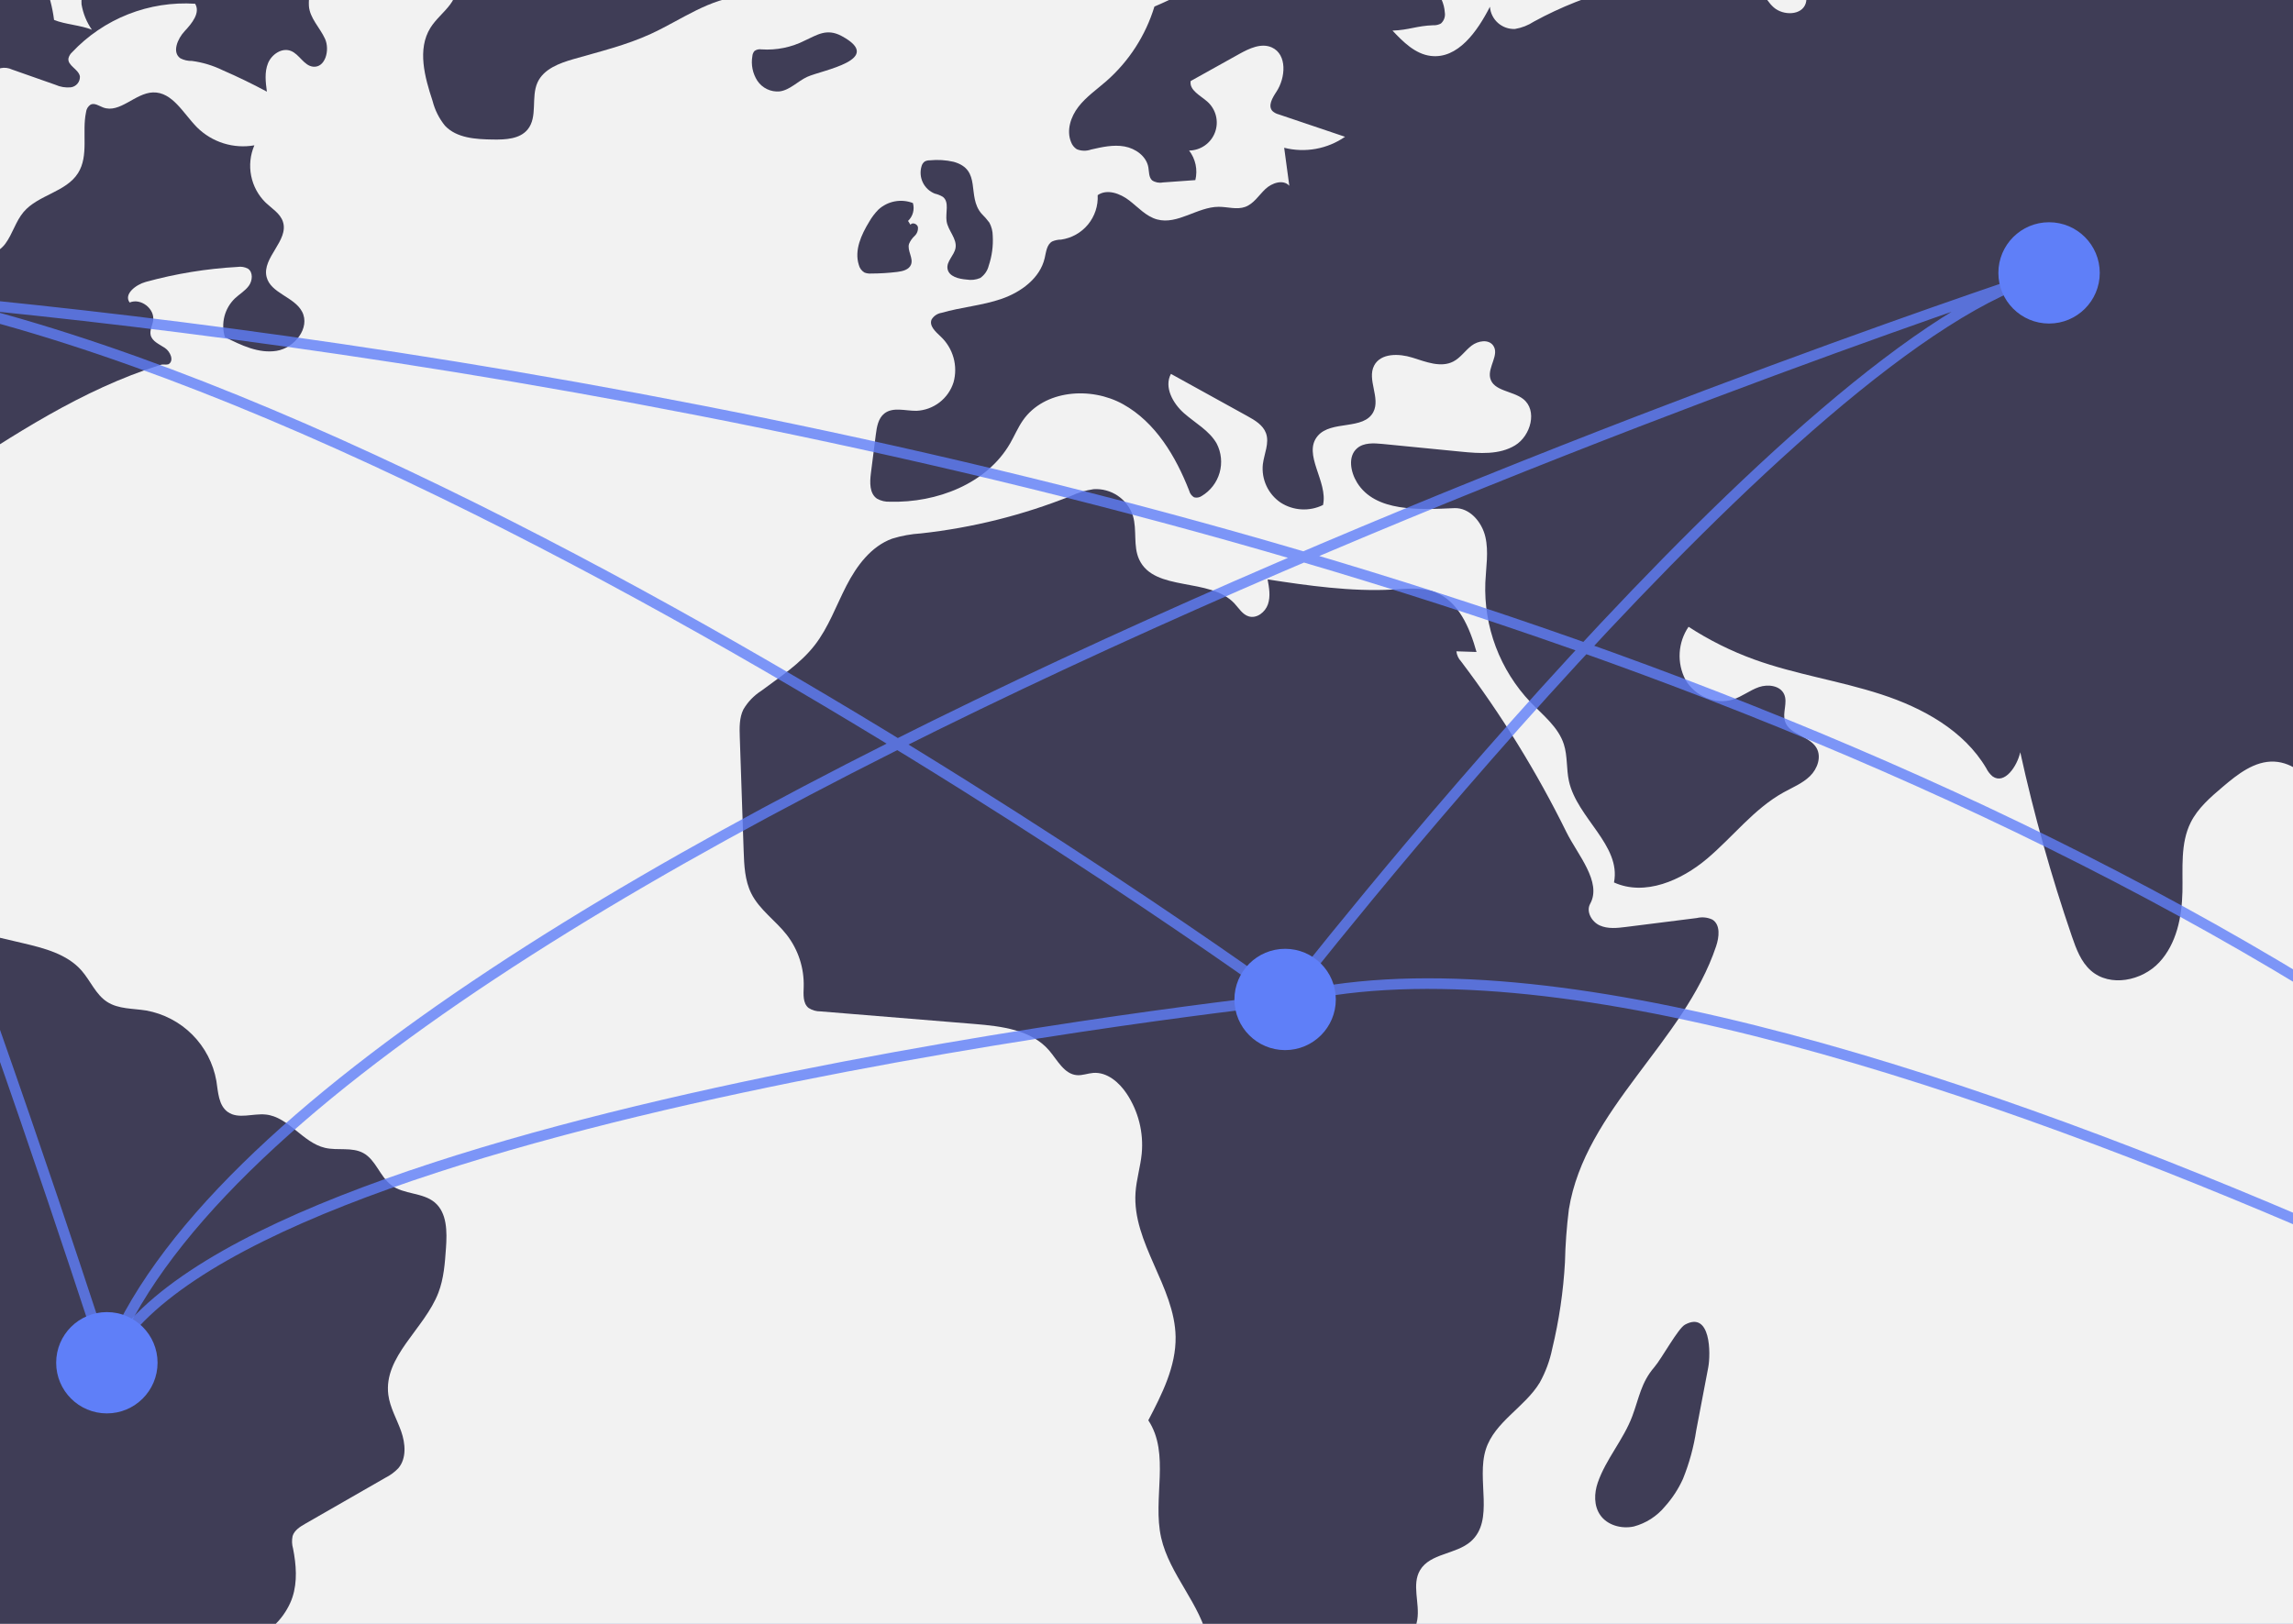 <svg width="432" height="306" viewBox="0 0 432 306" fill="none" xmlns="http://www.w3.org/2000/svg">
<rect x="0" y="0" width="432" height="306" fill="#333333" stroke="none"/>
<g clip-path="url(#clip0_11576_3643)">
<rect width="432" height="306" fill="#9AACEF"/>
<g clip-path="url(#clip1_11576_3643)">
<path d="M628.068 -25.569C521.493 -173.769 296.36 -233.886 74.948 -169.139C-42.106 -134.909 -154.968 -66.325 -210.899 66.476C-310.883 303.873 -100.955 379.691 36.315 403.855C102.692 415.54 165.207 435.168 222.334 461.89C325.11 509.967 507.032 552.568 644.213 352.306C743.642 207.156 699.057 73.147 628.068 -25.569Z" fill="#F2F2F2"/>
<path d="M10.184 3.752C9.886 1.396 9.283 -0.91 8.391 -3.111C8.277 -3.527 8.077 -3.914 7.805 -4.249C7.533 -4.584 7.194 -4.859 6.81 -5.056C6.297 -5.189 5.759 -5.195 5.242 -5.073L-2.808 -3.842C-3.482 -3.811 -4.127 -3.561 -4.645 -3.129C-5.693 -2.027 -4.661 -0.253 -4.693 1.267C-4.729 2.977 -6.249 4.364 -7.897 4.824C-9.579 5.163 -11.315 5.142 -12.988 4.76L-24.245 3.012C-20.93 1.955 -17.979 -0.013 -15.729 -2.666C-14.248 -4.42 -13.46 -7.694 -15.601 -8.524C-16.237 -8.699 -16.9 -8.752 -17.556 -8.681C-22.656 -8.642 -26.669 -12.897 -31.444 -14.689C-34.499 -15.762 -37.816 -15.842 -40.92 -14.917C-44.024 -13.992 -46.756 -12.111 -48.725 -9.541L-42.729 -9.252C-42.165 -9.283 -41.605 -9.134 -41.131 -8.826C-39.817 -7.747 -41.451 -5.675 -41.266 -3.985C-41.025 -1.79 -38.109 -1.321 -35.91 -1.099C-33.712 -0.878 -30.922 0.908 -31.98 2.846C-43.03 6.65 -54.275 -4.589 -65.881 -3.205C-68.818 -2.855 -71.591 -1.702 -74.459 -0.977C-91.977 3.452 -110.088 -8.365 -127.983 -5.863C-131.962 -5.185 -135.872 -4.154 -139.667 -2.783C-142.103 -1.984 -144.643 -1.12 -146.413 0.733C-148.183 2.586 -148.856 5.756 -147.18 7.694C-151.801 8.074 -156.452 7.632 -160.919 6.389C-159.711 7.06 -158.706 8.043 -158.01 9.236C-157.314 10.429 -156.951 11.787 -156.961 13.168C-164.177 14.344 -171.2 16.484 -177.844 19.531C-176.604 21.591 -175.156 23.52 -173.522 25.285L-182.656 31.149C-179.57 31.926 -177.975 36.131 -179.769 38.757C-176.57 37.334 -174.587 33.655 -171.165 32.909C-168.923 32.42 -166.643 33.336 -164.516 34.197C-162.39 35.058 -160.052 35.892 -157.851 35.246C-155.65 34.6 -154.026 31.748 -155.425 29.931C-146.015 27.187 -136.291 25.669 -126.493 25.414C-125.737 25.319 -124.97 25.464 -124.302 25.829C-123.026 26.713 -123.362 28.623 -123.431 30.173C-123.499 31.723 -122.291 33.76 -120.904 33.061C-122.535 34.474 -121.141 37.135 -119.577 38.621C-118.012 40.107 -116.126 42.157 -117.084 44.09C-117.334 44.594 -117.758 44.998 -117.999 45.507C-118.709 47.01 -117.581 48.762 -116.252 49.76C-114.922 50.757 -113.293 51.455 -112.37 52.837C-111.446 54.218 -111.866 56.637 -113.517 56.83L-118.212 50.874C-119.816 52.536 -120.915 54.618 -121.383 56.879C-116.405 60.946 -115.656 69.223 -119.824 74.116C-121.953 76.616 -124.982 78.135 -127.625 80.086C-130.269 82.036 -132.715 84.813 -132.708 88.097C-132.697 93.769 -133.16 99.04 -131.033 104.299C-127.111 113.997 -122.582 123.438 -117.474 132.568C-116.132 134.966 -114.399 137.593 -111.681 138.006C-115.116 129.652 -118.207 121.167 -120.956 112.552C-119.166 112.559 -117.097 112.701 -116.047 114.151C-115.178 115.351 -115.365 116.983 -115.095 118.439C-114.751 119.851 -114.179 121.196 -113.399 122.422L-97 151.615C-95.64 154.035 -94.081 156.632 -91.482 157.613C-89.821 158.239 -87.899 158.121 -86.37 159.023C-85.172 159.73 -84.365 160.985 -83.143 161.651C-79.688 163.535 -74.884 159.923 -71.655 162.171C-70.732 162.814 -70.145 163.836 -69.294 164.572C-66.313 167.152 -61.421 165.426 -57.979 167.351C-55.761 168.592 -54.611 171.073 -53.428 173.321C-50.464 178.953 -45.668 184.471 -39.316 184.919C-37.321 185.06 -35.283 184.682 -33.332 185.126C-31.382 185.569 -29.462 187.27 -29.775 189.244C-30.312 192.629 -28.638 196.335 -29.088 199.732C-29.906 205.92 -38.69 208.64 -39.445 214.836C-39.61 216.193 -39.351 217.593 -39.675 218.921C-40.071 220.549 -41.294 221.874 -41.728 223.492C-42.552 226.557 -40.354 229.609 -37.94 231.671C-35.525 233.734 -32.645 235.512 -31.325 238.399C-29.929 241.451 -30.615 245.009 -30.161 248.334C-29.17 255.591 -22.897 260.972 -16.442 264.441C-14.475 265.498 -12.363 266.521 -11.09 268.355C-9.428 270.748 -9.594 273.903 -9.039 276.763C-7.68 283.766 -1.78 289.536 -1.613 296.668C-1.494 301.737 -4.313 306.336 -5.998 311.119C-7.577 315.701 -8.148 320.57 -7.673 325.393C-7.198 330.217 -5.687 334.881 -3.244 339.068C-1.984 341.194 -0.477 343.198 0.414 345.503C2.005 349.616 1.489 354.292 2.956 358.451C4.894 363.949 10.222 368.491 9.712 374.298C12.131 379.318 17.473 381.784 22.843 383.278L32.469 385.956C34.312 386.469 36.238 386.985 38.115 386.614C39.992 386.243 41.783 384.686 41.734 382.774C37.014 381.711 32.142 380.579 28.251 377.705C24.36 374.831 21.695 369.712 23.171 365.107C23.855 362.971 25.312 360.506 23.927 358.741C23.134 357.731 21.685 357.467 20.79 356.545C19.396 355.108 19.875 352.693 20.878 350.959C21.88 349.225 23.33 347.676 23.734 345.715C23.938 344.618 23.802 343.485 23.343 342.467C22.884 341.45 22.125 340.597 21.168 340.023C22.953 339.349 24.576 338.308 25.932 336.968C27.185 335.538 27.764 333.333 26.778 331.708C29.705 332.079 33.161 332.261 35.082 330.023C36.616 328.237 36.511 325.565 35.905 323.29C35.298 321.015 34.274 318.806 34.242 316.451C40.994 316.771 47.76 316.542 54.475 315.766C53.504 312.498 51.297 309.737 48.323 308.067C51.364 307.553 54.135 303.915 55.096 300.986C56.056 298.057 55.811 294.867 55.218 291.842C54.989 291.064 54.958 290.241 55.127 289.447C55.469 288.356 56.541 287.691 57.533 287.122L72.628 278.459C73.529 278.008 74.345 277.405 75.042 276.678C76.623 274.822 76.389 272.019 75.579 269.719C74.769 267.42 73.472 265.257 73.16 262.839C72.227 255.608 79.974 250.419 82.588 243.612C83.614 240.941 83.823 238.037 84.022 235.183C84.235 232.117 84.251 228.556 81.895 226.58C79.637 224.686 76.109 225.109 73.746 223.347C71.58 221.732 70.832 218.595 68.466 217.291C66.316 216.106 63.622 216.859 61.231 216.302C57.023 215.321 54.374 210.474 50.076 210.025C47.651 209.772 44.906 210.957 42.918 209.545C41.167 208.302 41.097 205.802 40.763 203.681C40.179 200.385 38.598 197.346 36.233 194.975C33.868 192.604 30.833 191.015 27.536 190.42C25.035 190.019 22.314 190.172 20.186 188.798C18.032 187.408 17.045 184.805 15.353 182.879C12.626 179.776 8.331 178.673 4.308 177.728L-12.056 173.884C-14.961 173.201 -18.706 172.839 -20.265 175.382C-20.726 176.35 -21.053 177.377 -21.236 178.434C-21.82 180.346 -22.996 182.023 -24.594 183.225C-26.192 184.427 -28.13 185.092 -30.13 185.124C-31.501 182.786 -33.723 181.068 -36.332 180.328C-37.991 179.866 -39.767 179.814 -41.35 179.134C-42.212 178.714 -42.979 178.122 -43.604 177.395C-44.229 176.669 -44.699 175.822 -44.986 174.907C-45.272 173.992 -45.369 173.029 -45.269 172.076C-45.17 171.122 -44.877 170.199 -44.409 169.363C-43.465 167.684 -43.101 165.742 -43.372 163.836C-43.643 161.93 -44.534 160.166 -45.908 158.816C-48.691 156.319 -52.717 155.716 -56.448 155.966C-57.426 153.835 -55.792 151.43 -54.031 149.882C-52.27 148.333 -50.131 146.811 -49.748 144.498C-49.145 140.86 -53.789 138.097 -57.316 139.182C-60.843 140.267 -63.094 143.69 -64.582 147.064C-65.435 149 -66.161 151.039 -67.508 152.671C-68.855 154.304 -71.023 155.473 -73.074 154.949C-75.978 154.207 -77.1 150.759 -77.743 147.834C-78.605 143.909 -79.472 139.929 -79.291 135.914C-79.111 131.9 -77.757 127.778 -74.794 125.06C-69.967 120.632 -62.562 121.066 -56.047 121.772C-57.586 120.039 -57.206 117.119 -55.559 115.487C-54.689 114.716 -53.645 114.167 -52.515 113.89C-51.386 113.613 -50.206 113.615 -49.078 113.896C-47.115 114.305 -45.346 115.361 -44.057 116.896C-42.206 119.152 -41.679 122.197 -40.28 124.757C-38.881 127.318 -35.734 129.501 -33.159 128.128C-30.934 126.941 -30.581 123.859 -31.135 121.401C-31.688 118.943 -32.864 116.552 -32.664 114.04C-32.281 109.248 -27.309 106.363 -22.922 104.389C-18.535 102.415 -13.512 99.761 -12.816 95.003C-12.793 94.072 -12.617 93.15 -12.296 92.275C-11.809 91.503 -11.133 90.867 -10.332 90.43C2.472 81.974 15.489 73.415 30.124 68.794C30.885 68.554 30.974 68.821 31.75 68.633C32.836 68.005 32.117 66.27 31.076 65.572C30.034 64.873 28.643 64.337 28.379 63.111C28.184 62.211 28.715 61.326 28.854 60.415C29.192 58.177 26.513 56.11 24.431 57.005C23.256 55.449 25.582 53.641 27.463 53.124C33.111 51.571 38.908 50.624 44.757 50.301C45.432 50.193 46.123 50.311 46.725 50.635C47.707 51.315 47.582 52.875 46.886 53.845C46.189 54.816 45.106 55.425 44.239 56.247C43.291 57.169 42.615 58.335 42.284 59.615C41.954 60.896 41.982 62.242 42.365 63.508C45.418 65.06 48.738 66.658 52.12 66.111C55.501 65.564 58.503 61.767 56.913 58.735C55.433 55.911 50.987 55.274 50.222 52.179C49.327 48.555 54.46 45.332 53.304 41.783C52.797 40.228 51.247 39.314 50.057 38.191C48.652 36.815 47.697 35.047 47.316 33.118C46.935 31.189 47.146 29.19 47.923 27.384C45.985 27.724 43.994 27.596 42.116 27.009C40.238 26.421 38.529 25.393 37.131 24.009C34.55 21.406 32.49 17.299 28.825 17.416C25.461 17.523 22.564 21.444 19.419 20.248C18.645 19.953 17.829 19.354 17.079 19.705C16.834 19.865 16.627 20.078 16.476 20.329C16.325 20.579 16.233 20.861 16.207 21.153C15.407 24.971 16.782 29.323 14.7 32.622C12.433 36.213 7.191 36.711 4.443 39.949C2.952 41.707 2.374 44.075 1.003 45.929C-0.368 47.782 -3.278 48.96 -4.923 47.345C-4.114 45.684 -3.894 43.798 -4.297 41.995C-4.7 40.192 -5.703 38.579 -7.142 37.42C-8.669 36.424 -10.316 35.624 -12.043 35.038C-13.973 34.222 -15.809 33.199 -17.518 31.988C-18.375 31.472 -19.071 30.728 -19.528 29.839C-19.89 28.726 -19.841 27.521 -19.391 26.441C-18.556 24.05 -17.085 21.933 -15.134 20.318C-13.184 18.702 -10.829 17.65 -8.324 17.274C-6.133 16.977 -3.584 17.081 -2.134 15.414C-1.367 14.531 -0.965 13.197 0.149 12.838C0.861 12.695 1.6 12.786 2.256 13.098L10.433 15.974C11.345 16.385 12.349 16.551 13.345 16.455C13.839 16.389 14.29 16.138 14.607 15.753C14.924 15.368 15.083 14.878 15.053 14.381C14.792 13.024 12.703 12.373 12.893 11.005C12.999 10.561 13.238 10.16 13.577 9.855C16.528 6.717 20.136 4.269 24.145 2.687C28.153 1.105 32.461 0.429 36.762 0.706C37.794 2.4 36.161 4.405 34.803 5.851C33.445 7.297 32.354 9.881 33.996 10.993C34.669 11.337 35.418 11.505 36.173 11.483C38.186 11.756 40.143 12.349 41.968 13.24C44.793 14.469 47.565 15.813 50.281 17.273C50.041 15.483 49.812 13.597 50.491 11.923C51.17 10.249 53.1 8.936 54.786 9.588C56.41 10.216 57.243 12.366 58.974 12.563C61.283 12.825 62.194 9.417 61.229 7.305C60.265 5.192 58.356 3.423 58.197 1.107C58.089 -0.456 58.684 -2.394 57.435 -3.34C56.99 -3.624 56.486 -3.801 55.961 -3.857L24.77 -9.593C22.918 -9.933 20.241 -9.672 20.159 -7.792C20.113 -6.742 21.052 -5.704 20.636 -4.739C20.193 -3.709 18.736 -3.803 17.675 -3.439C16.028 -2.874 15.202 -0.92 15.36 0.812C15.65 2.534 16.317 4.17 17.314 5.603C15.285 4.755 12.213 4.599 10.184 3.752Z" fill="#3F3D56"/>
<path d="M64.842 -25.351L69.23 -24.509C68.422 -24.544 67.616 -24.408 66.866 -24.108C66.115 -23.808 65.437 -23.351 64.877 -22.768C64.318 -22.186 63.888 -21.49 63.619 -20.729C63.349 -19.967 63.245 -19.157 63.313 -18.352C67.422 -16.98 71.901 -18.315 76.229 -18.133C80.557 -17.951 85.592 -14.861 84.853 -10.596C84.63 -9.306 83.885 -8.018 84.272 -6.767C84.544 -5.891 85.317 -5.269 85.754 -4.462C86.663 -2.781 85.936 -0.654 84.788 0.875C83.639 2.404 82.096 3.624 81.087 5.248C78.58 9.289 80.005 14.512 81.498 19.027C81.93 20.732 82.728 22.324 83.835 23.691C86.048 26.042 89.655 26.247 92.884 26.294C95.235 26.328 97.928 26.212 99.414 24.392C101.355 22.016 99.998 18.309 101.276 15.52C102.436 12.988 105.393 11.901 108.071 11.13C112.979 9.719 117.98 8.518 122.619 6.386C128.38 3.738 133.764 -0.389 140.096 -0.729C141.872 -0.825 143.693 -0.616 145.404 -1.102C147.115 -1.588 148.74 -3.067 148.611 -4.84C148.5 -6.355 147.218 -7.467 146.215 -8.609C145.213 -9.751 144.426 -11.507 145.347 -12.716L161.944 -15.813C160.768 -19.017 159.851 -23.237 162.555 -25.322C163.53 -26.075 164.836 -26.376 165.666 -27.285C167.082 -28.836 166.37 -31.506 164.736 -32.825C163.102 -34.144 160.893 -34.45 158.8 -34.623C151.523 -35.227 144.204 -34.828 136.912 -34.429C122.659 -33.648 108.406 -32.867 94.153 -32.087C91.283 -31.93 87.97 -32.17 85.339 -31.191C83.111 -30.363 81.527 -28.843 78.979 -28.309C74.275 -27.323 69.099 -27.99 64.842 -25.351Z" fill="#3F3D56"/>
<path d="M143.439 9.303C142.992 9.232 142.535 9.336 142.162 9.592C141.915 9.864 141.769 10.211 141.746 10.576C141.463 12.19 141.8 13.852 142.691 15.228C143.144 15.903 143.771 16.444 144.504 16.796C145.238 17.147 146.052 17.296 146.863 17.227C148.839 16.975 150.294 15.291 152.111 14.469C154.91 13.203 166.797 11.231 158.574 6.791C155.74 5.261 153.909 6.612 151.675 7.619C149.134 8.919 146.287 9.501 143.439 9.303Z" fill="#3F3D56"/>
<path d="M301.022 279.378C300.332 281.374 300.266 283.725 301.46 285.468C302.799 287.423 305.479 288.152 307.798 287.657C310.107 287.043 312.165 285.72 313.682 283.876C315.07 282.33 316.212 280.581 317.067 278.689C318.261 275.74 319.103 272.661 319.576 269.516L321.826 257.709C322.329 255.071 322.309 246.981 317.456 249.617C316.13 250.337 313.061 256.022 311.671 257.634C309.167 260.539 308.836 263.359 307.518 266.878C305.867 271.287 302.548 274.962 301.022 279.378Z" fill="#3F3D56"/>
<path d="M238.817 109.184C239.106 110.736 239.391 112.371 238.882 113.866C238.373 115.361 236.771 116.61 235.259 116.152C234.085 115.797 233.407 114.617 232.573 113.718C227.938 108.718 217.48 111.613 214.617 105.426C213.448 102.901 214.242 99.876 213.445 97.211C212.942 95.671 211.942 94.341 210.6 93.43C209.259 92.52 207.653 92.08 206.035 92.181C204.559 92.394 203.122 92.822 201.771 93.453C192.717 97.076 183.213 99.451 173.519 100.514C171.676 100.626 169.854 100.957 168.09 101.501C164.11 102.943 161.39 106.631 159.454 110.394C157.519 114.157 156.09 118.231 153.495 121.574C150.767 125.088 146.946 127.549 143.381 130.21C142.008 131.094 140.864 132.292 140.044 133.704C139.272 135.29 139.315 137.134 139.375 138.897L140.104 160.305C140.197 163.058 140.315 165.91 141.548 168.375C143.088 171.452 146.131 173.467 148.241 176.185C150.395 178.979 151.517 182.43 151.417 185.955C151.372 187.372 151.231 189.049 152.336 189.939C153.008 190.374 153.794 190.6 154.595 190.588L183.574 192.958C188.671 193.375 194.32 194.06 197.649 197.941C199.219 199.773 200.481 202.407 202.887 202.604C203.919 202.688 204.923 202.264 205.955 202.183C208.559 201.977 210.847 203.952 212.291 206.127C214.476 209.443 215.468 213.403 215.103 217.357C214.867 219.838 214.097 222.251 213.931 224.738C213.299 234.203 221.328 242.426 221.484 251.91C221.575 257.489 218.925 262.701 216.341 267.647C220.511 273.96 217.097 282.367 218.757 289.747C220.332 296.749 226.174 302.23 227.63 309.258C228.296 312.475 228.335 316.434 231.174 318.091C232.419 318.698 233.8 318.974 235.184 318.893C243.528 318.992 251.778 317.115 259.257 313.417C262.768 311.676 266.406 309.077 267.019 305.209C267.513 302.09 265.93 298.601 267.541 295.884C269.44 292.682 274.303 292.936 277.097 290.474C281.629 286.48 278.095 278.862 279.931 273.11C281.581 267.938 287.263 265.191 290.079 260.55C291.188 258.554 291.983 256.4 292.438 254.163C293.728 248.817 294.531 243.364 294.837 237.873C294.912 234.537 295.158 231.206 295.574 227.895C298.611 209.044 317.26 196.421 323.315 178.311C323.893 176.582 324.165 174.278 322.625 173.299C321.712 172.864 320.677 172.756 319.693 172.993L306.335 174.676C304.675 174.885 302.917 175.08 301.393 174.391C299.869 173.703 298.777 171.776 299.585 170.313C301.854 166.206 297.187 161.017 295.113 156.808C289.529 145.475 282.88 134.698 275.254 124.623C274.766 124.105 274.46 123.442 274.383 122.734L278.175 122.86C276.895 118.271 274.783 113.249 270.321 111.571C267.807 110.625 265.023 110.952 262.341 111.098C254.658 111.518 246.421 110.359 238.817 109.184Z" fill="#3F3D56"/>
<path d="M262.346 5.767C264.357 7.9 266.61 10.162 269.519 10.534C274.657 11.191 278.351 5.882 280.703 1.27C280.79 2.446 281.332 3.541 282.215 4.323C283.098 5.105 284.251 5.513 285.43 5.458C286.698 5.245 287.908 4.772 288.985 4.069C299.165 -1.49 310.567 -4.436 322.167 -4.503C322.056 -5.381 322.274 -6.269 322.779 -6.996C323.285 -7.723 324.041 -8.238 324.904 -8.44C327.262 -8.907 329.387 -6.869 330.525 -4.752C331.663 -2.636 332.372 -0.182 334.18 1.402C335.987 2.987 339.487 2.918 340.201 0.623C340.887 -1.579 338.59 -3.458 336.682 -4.757C334.775 -6.055 332.764 -8.459 334.048 -10.376C343.795 -12.532 353.603 -14.696 363.576 -15.124C365.274 -15.065 366.966 -15.357 368.547 -15.98C370.068 -16.726 371.277 -18.419 370.868 -20.062C368.691 -19.551 366.412 -19.699 364.32 -20.487C362.228 -21.276 360.418 -22.669 359.122 -24.489C372.961 -25.631 387.68 -26.603 399.945 -20.096C401.417 -16.939 393.916 -14.312 395.923 -11.464C396.563 -10.556 397.845 -10.449 398.957 -10.429C407.48 -10.271 416.052 -10.116 424.478 -11.401C427.558 -11.871 430.668 -12.535 433.76 -12.154C438.909 -11.519 443.314 -8.085 448.38 -6.966C450.442 -6.51 452.754 -6.495 454.493 -7.693C456.231 -8.892 456.978 -11.621 455.554 -13.179C460.324 -17.851 468.241 -16.693 474.533 -14.456C480.826 -12.22 486.788 -8.612 493.449 -8.114C498.225 -7.756 503.067 -9.04 507.787 -8.224C510.752 -7.711 513.512 -6.393 516.411 -5.583C521.893 -4.051 527.692 -4.374 533.384 -4.301C547.907 -4.105 562.271 -1.253 575.766 4.115C577.521 4.686 579.13 5.636 580.477 6.897C581.733 8.24 582.373 10.328 581.529 11.962L567.585 9.926C568.899 12.511 572.298 12.951 575.058 13.843C577.818 14.734 580.68 17.78 579.022 20.159C576.031 19.207 573.321 22.195 571.81 24.944C570.299 27.694 568.458 30.986 565.324 31.154C562.517 31.304 559.123 28.915 557.293 31.048C559.821 34.234 561.985 37.691 563.746 41.357C565.553 45.119 566.841 49.861 564.398 53.246C564.014 53.85 563.431 54.302 562.749 54.524C560.754 55.028 559.458 52.589 558.027 51.111C556.224 49.248 553.498 48.721 551.056 47.847C548.615 46.973 546.043 45.255 545.852 42.67C545.733 41.062 546.582 39.567 547.208 38.081C548.26 35.576 548.72 32.863 548.552 30.151C548.415 27.97 547.803 25.701 546.236 24.177C544.668 22.652 541.961 22.169 540.278 23.565C539.493 24.216 538.864 25.258 537.844 25.297C536.042 25.366 534.659 22.227 533.209 23.298C533.379 24.44 533.142 25.605 532.54 26.59C528.214 30.35 521.568 28.759 515.991 30.088C513.339 30.846 510.8 31.954 508.441 33.383C507.558 33.76 506.807 34.39 506.283 35.193C505.586 36.545 506.354 38.276 507.581 39.175C508.882 39.972 510.345 40.471 511.862 40.635C518.661 41.922 525.56 43.914 530.927 48.278C536.295 52.642 539.815 59.856 538.117 66.56L524.709 53.757C525.218 59.133 525.507 64.523 525.576 69.928C525.662 70.984 525.517 72.045 525.151 73.039C524.195 75.148 521.604 75.858 519.334 76.324C518.703 76.444 518.104 76.696 517.577 77.064C517.05 77.431 516.606 77.906 516.276 78.457C515.946 79.008 515.736 79.623 515.66 80.26C515.584 80.898 515.644 81.545 515.836 82.158C516.643 84.785 518.654 86.833 520.495 88.874C522.337 90.915 524.149 93.235 524.39 95.972C524.631 98.71 522.564 101.795 519.821 101.605C517.741 101.461 516.198 99.6 515.311 97.715C514.424 95.83 513.897 93.73 512.564 92.128C508.53 87.279 499.468 89.357 495.854 84.188C494.933 85.232 494.294 86.494 493.999 87.855C493.703 89.215 493.76 90.628 494.164 91.96C495.846 90.909 498.147 91.886 499.41 93.414C500.674 94.942 501.27 96.901 502.262 98.618C503.6 100.934 505.73 102.988 505.917 105.656C505.868 106.665 505.885 107.676 505.968 108.682C506.3 110.299 507.668 111.46 508.616 112.811C510.822 115.956 510.713 120.275 509.291 123.843C507.869 127.411 505.314 130.392 502.784 133.282C498.365 138.33 493.855 143.349 488.616 147.541C487.121 148.737 485.525 149.913 484.594 151.586C483.663 153.258 483.615 155.606 485.046 156.878C484.022 156.929 482.186 157.432 481.162 157.484C480.802 153.379 480.724 149.255 480.928 145.14C476.888 143.202 472.538 148.394 473.059 152.842C473.58 157.29 476.8 160.86 479.092 164.709C480.769 167.523 482.014 170.805 481.455 174.032C480.895 177.259 478.012 180.236 474.747 179.951C469.554 179.499 467.382 172.048 462.239 171.195C461.785 171.089 461.309 171.136 460.885 171.33C460.122 171.748 459.989 172.769 459.946 173.638C459.736 177.904 459.554 182.34 461.22 186.273C463.658 192.027 469.956 196.859 468.635 202.967C461.518 199.661 457.818 191.685 456.137 184.024C454.457 176.363 454.177 168.321 451.166 161.078C448.879 164.007 444.072 161.586 441.983 158.513C440.002 155.6 438.782 152.23 436.86 149.278C434.939 146.325 431.994 143.682 428.474 143.519C424.782 143.349 421.581 145.88 418.765 148.272C416.45 150.239 414.073 152.283 412.72 155.002C410.751 158.958 411.266 163.622 411.171 168.04C411.068 172.816 410.056 177.855 406.798 181.351C403.541 184.848 397.529 186.066 393.936 182.914C392.06 181.269 391.152 178.811 390.343 176.452C386.443 165.08 383.196 153.494 380.616 141.752C380.012 144.432 377.657 147.886 375.408 146.308C374.903 145.883 374.494 145.357 374.208 144.763C370.011 137.655 362.24 133.392 354.388 130.836C346.536 128.28 338.275 127.087 330.51 124.278C326.158 122.703 322.002 120.634 318.123 118.112C317.134 119.564 316.557 121.256 316.452 123.009C316.347 124.763 316.719 126.511 317.528 128.071C319.25 131.118 323.148 132.882 326.484 131.816C328.209 131.266 329.665 130.07 331.375 129.479C333.086 128.888 335.382 129.178 336.13 130.825C336.846 132.402 335.764 134.309 336.301 135.955C337.119 138.462 340.903 138.655 342.226 140.937C343.21 142.634 342.4 144.888 340.995 146.258C339.589 147.628 337.714 148.379 335.998 149.333C330.43 152.426 326.471 157.708 321.606 161.817C316.74 165.925 309.875 168.925 304.077 166.29C305.459 159.296 297.121 154.161 295.588 147.198C295.083 144.906 295.345 142.472 294.624 140.239C293.58 137.005 290.71 134.782 288.355 132.332C285.498 129.327 283.273 125.782 281.81 121.904C280.347 118.026 279.676 113.895 279.837 109.754C279.964 106.877 280.493 103.952 279.837 101.148C279.181 98.343 276.857 95.628 273.978 95.755C267.401 96.046 259.116 96.534 255.665 90.932C254.434 88.932 253.898 86.004 255.678 84.472C256.934 83.391 258.788 83.493 260.438 83.655L275.256 85.112C278.722 85.452 282.469 85.733 285.443 83.923C288.417 82.112 289.706 77.306 286.952 75.176C284.94 73.619 281.335 73.704 280.75 71.229C280.262 69.168 282.545 66.829 281.312 65.107C280.428 63.872 278.441 64.214 277.236 65.14C276.032 66.066 275.158 67.42 273.81 68.121C271.446 69.351 268.62 68.18 266.076 67.385C263.532 66.59 260.122 66.522 258.888 68.883C257.508 71.524 260.112 74.984 258.742 77.63C256.931 81.129 250.799 79.137 248.256 82.146C245.338 85.599 250.242 90.748 249.258 95.16C248.002 95.781 246.605 96.067 245.206 95.988C243.806 95.91 242.45 95.47 241.272 94.711C240.112 93.923 239.188 92.836 238.598 91.565C238.008 90.294 237.773 88.887 237.919 87.493C238.163 85.509 239.198 83.483 238.504 81.608C237.944 80.092 236.42 79.189 235.004 78.407L220.604 70.455C219.267 72.934 220.957 76.006 223.071 77.868C225.185 79.73 227.833 81.132 229.221 83.581C230.1 85.279 230.297 87.247 229.772 89.085C229.247 90.922 228.04 92.49 226.398 93.469C226.192 93.611 225.957 93.706 225.711 93.749C225.465 93.792 225.212 93.781 224.97 93.718C224.74 93.583 224.54 93.403 224.381 93.189C224.222 92.976 224.108 92.732 224.044 92.474C221.504 85.976 217.689 79.57 211.59 76.175C205.491 72.781 196.728 73.479 192.728 79.197C191.778 80.555 191.141 82.103 190.313 83.539C185.917 91.167 176.491 94.779 167.685 94.543C166.824 94.591 165.967 94.39 165.217 93.964C163.794 92.981 163.858 90.897 164.076 89.183L165 81.906C165.186 80.445 165.455 78.83 166.612 77.918C168.243 76.632 170.597 77.443 172.674 77.413C174.248 77.34 175.761 76.784 177.009 75.822C178.256 74.86 179.177 73.538 179.648 72.035C180.067 70.517 180.065 68.914 179.64 67.398C179.215 65.882 178.384 64.51 177.237 63.431C176.285 62.537 175.007 61.414 175.51 60.209C175.71 59.876 175.982 59.591 176.305 59.374C176.627 59.157 176.994 59.013 177.378 58.952C181.11 57.869 185.053 57.585 188.723 56.307C192.392 55.03 195.951 52.415 196.82 48.63C197.087 47.471 197.208 46.066 198.25 45.49C198.774 45.27 199.335 45.155 199.903 45.153C201.893 44.87 203.704 43.853 204.981 42.303C206.258 40.752 206.907 38.78 206.802 36.775C208.56 35.547 211.024 36.45 212.726 37.756C214.427 39.062 215.929 40.788 217.999 41.351C221.857 42.4 225.585 38.987 229.584 38.971C231.265 38.964 233.006 39.558 234.587 38.989C236.191 38.411 237.149 36.816 238.379 35.638C239.61 34.459 241.769 33.74 242.906 35.01L241.938 27.846C243.887 28.339 245.919 28.408 247.897 28.051C249.875 27.693 251.754 26.917 253.407 25.774L240.9 21.552C240.464 21.443 240.062 21.228 239.73 20.927C238.821 19.948 239.724 18.423 240.463 17.311C242.232 14.65 242.529 10.267 239.62 8.943C237.635 8.039 235.356 9.124 233.45 10.186L224.321 15.272C224.031 17.006 226.153 17.989 227.468 19.157C228.264 19.863 228.827 20.794 229.083 21.826C229.34 22.859 229.278 23.944 228.906 24.941C228.534 25.937 227.869 26.798 226.998 27.41C226.127 28.022 225.092 28.356 224.028 28.369C224.629 29.15 225.046 30.056 225.25 31.021C225.453 31.985 225.436 32.982 225.202 33.939L219.06 34.381C218.37 34.519 217.654 34.379 217.067 33.992C216.411 33.409 216.5 32.387 216.347 31.523C215.98 29.436 213.935 27.973 211.848 27.598C209.761 27.223 207.626 27.704 205.559 28.178C204.682 28.494 203.718 28.472 202.856 28.116C202.362 27.795 201.986 27.321 201.786 26.767C200.88 24.572 201.727 21.991 203.182 20.114C204.638 18.236 206.63 16.864 208.419 15.301C212.697 11.55 215.841 6.678 217.494 1.235C220.875 -0.181 224.375 -2.104 227.757 -3.52C232.969 -6.157 238.815 -7.289 244.637 -6.788L256.087 -6.569C259.477 -6.505 262.959 -6.422 266.094 -5.13C269.229 -3.839 271.983 -1.045 272.2 2.336C272.265 2.719 272.232 3.112 272.103 3.479C271.975 3.845 271.755 4.173 271.465 4.432C271.023 4.673 270.521 4.786 270.018 4.758C266.856 4.869 265.508 5.656 262.346 5.767Z" fill="#3F3D56"/>
<path d="M171.077 41.629C171.524 41.205 171.846 40.667 172.007 40.073C172.169 39.479 172.163 38.852 171.991 38.261C170.902 37.841 169.718 37.733 168.571 37.95C167.425 38.166 166.361 38.698 165.501 39.486C164.823 40.171 164.238 40.944 163.762 41.782C162.258 44.236 160.927 47.166 161.799 49.908C161.87 50.207 162 50.489 162.181 50.737C162.363 50.985 162.592 51.194 162.856 51.353C163.247 51.51 163.668 51.576 164.088 51.546C165.746 51.544 167.402 51.442 169.047 51.241C170.057 51.117 171.231 50.832 171.621 49.893C172.135 48.658 170.892 47.26 171.255 45.973C171.493 45.398 171.854 44.881 172.313 44.459C172.54 44.247 172.715 43.984 172.823 43.692C172.932 43.401 172.97 43.088 172.937 42.778C172.79 42.174 171.865 41.832 171.532 42.356" fill="#3F3D56"/>
<path d="M179.673 30.493C178.2 30.155 176.682 30.06 175.179 30.211C174.847 30.201 174.517 30.276 174.222 30.428C173.935 30.639 173.728 30.94 173.632 31.282C173.314 32.3 173.392 33.401 173.85 34.364C174.308 35.328 175.113 36.083 176.103 36.481C176.643 36.605 177.16 36.812 177.636 37.096C178.907 38.081 178.096 40.096 178.337 41.685C178.607 43.47 180.336 44.968 180.019 46.745C179.769 48.145 178.273 49.254 178.514 50.655C178.766 52.123 180.63 52.564 182.116 52.682C182.977 52.832 183.864 52.731 184.668 52.389C185.475 51.838 186.048 51.008 186.278 50.059C186.887 48.25 187.142 46.341 187.031 44.435C187.025 43.569 186.807 42.717 186.397 41.953C185.949 41.348 185.453 40.781 184.914 40.256C182.067 36.947 185.064 32.011 179.673 30.493Z" fill="#3F3D56"/>
<path opacity="0.8" d="M554.012 289.709C554.012 289.709 335.982 164.643 242.117 188.34C242.117 188.34 43.188 209.733 20.134 256.797C20.134 256.797 -43.102 59.324 -66.156 52.742" stroke="#5F7FF8" stroke-width="2" stroke-miterlimit="10"/>
<path opacity="0.8" d="M20.134 256.797C56.692 159.377 386.043 51.425 386.043 51.425C339.275 63.273 242.117 188.34 242.117 188.34C242.117 188.34 36.601 38.918 -66.156 52.742C-66.156 52.742 386.372 67.552 554.012 289.709" stroke="#5F7FF8" stroke-width="2" stroke-miterlimit="10"/>
<path d="M20.133 266.342C25.408 266.342 29.684 262.069 29.684 256.797C29.684 251.526 25.408 247.253 20.133 247.253C14.858 247.253 10.582 251.526 10.582 256.797C10.582 262.069 14.858 266.342 20.133 266.342Z" fill="#5F7FF8"/>
<path d="M386.043 60.969C391.318 60.969 395.595 56.696 395.595 51.425C395.595 46.154 391.318 41.88 386.043 41.88C380.768 41.88 376.492 46.154 376.492 51.425C376.492 56.696 380.768 60.969 386.043 60.969Z" fill="#5F7FF8"/>
<path d="M242.116 197.884C247.391 197.884 251.667 193.611 251.667 188.34C251.667 183.068 247.391 178.795 242.116 178.795C236.841 178.795 232.564 183.068 232.564 188.34C232.564 193.611 236.841 197.884 242.116 197.884Z" fill="#5F7FF8"/>
</g>
</g>
<defs>
<clipPath id="clip0_11576_3643">
<rect width="432" height="306" fill="white"/>
</clipPath>
<clipPath id="clip1_11576_3643">
<rect width="939" height="697" fill="white" transform="translate(-237 -195)"/>
</clipPath>
</defs>
</svg>
